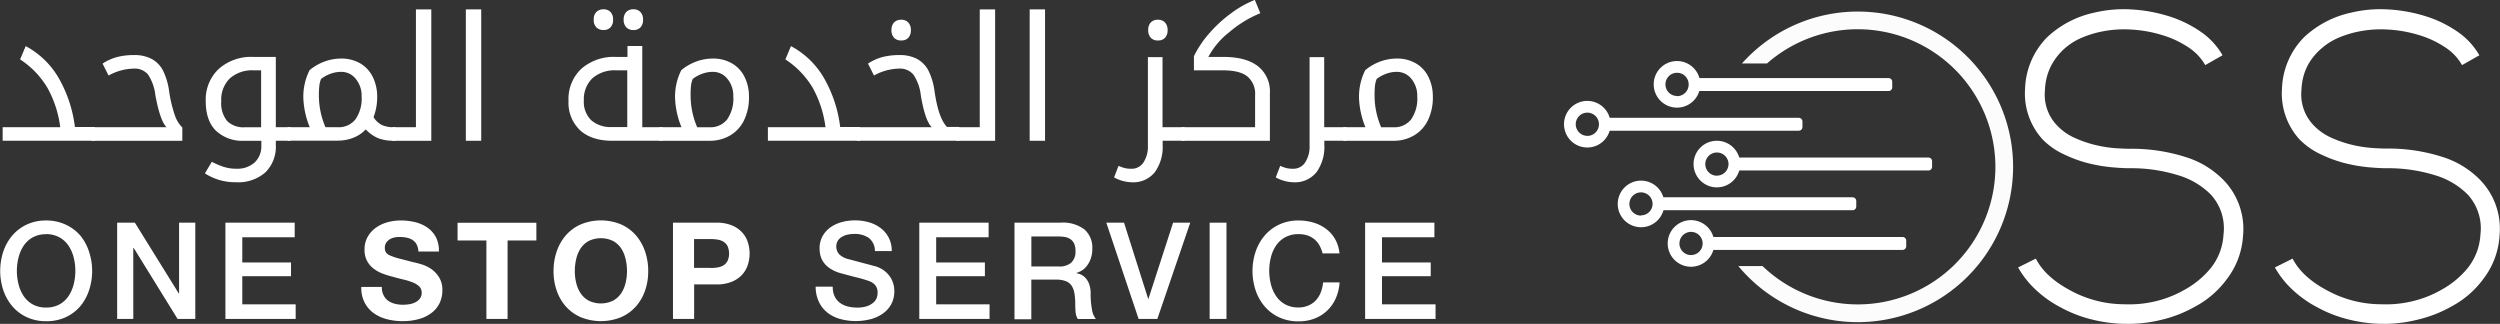 <svg id="Layer_1" data-name="Layer 1" xmlns="http://www.w3.org/2000/svg" xmlns:xlink="http://www.w3.org/1999/xlink" viewBox="0 0 564.4 73.11"><rect x="0" y="0" width="564.4" height="73.11" fill="#333333" stroke="none"/><defs><style>.cls-1{fill:none;}.cls-2{clip-path:url(#clip-path);}.cls-3{fill:#fcfcfc;}.cls-4{fill:#fff;}</style><clipPath id="clip-path" transform="translate(-9.91 -10.22)"><polygon class="cls-1" points="417.47 24.55 417.47 70.28 377.39 70.28 377.39 94.86 476.18 94.86 476.18 70.28 473.98 70.28 473.98 24.55 479.42 24.55 479.42 0.53 373.52 0.53 373.52 24.55 417.47 24.55"/></clipPath></defs><title>logo</title><g class="cls-2"><path class="cls-3" d="M429.33,82.95a35.06,35.06,0,1,1,35.06-35.06A35.1,35.1,0,0,1,429.33,82.95Zm0-66.13a31.06,31.06,0,1,0,31.06,31.06A31.1,31.1,0,0,0,429.33,16.82Z" transform="translate(-9.91 -10.22)"/></g><path class="cls-4" d="M372.42,36.82H416a0.83,0.83,0,0,1,.83.83V38.9a0.83,0.83,0,0,1-.83.83h-43.6V36.82Z" transform="translate(-9.91 -10.22)"/><path class="cls-4" d="M368.26,33a5.26,5.26,0,1,0,5.26,5.26A5.26,5.26,0,0,0,368.26,33Zm0,7.89a2.62,2.62,0,1,1,2.63-2.62A2.62,2.62,0,0,1,368.26,40.9Z" transform="translate(-9.91 -10.22)"/><path class="cls-4" d="M392.67,27.85h43.6a0.83,0.83,0,0,1,.83.83v1.26a0.83,0.83,0,0,1-.83.83h-43.6V27.85Z" transform="translate(-9.91 -10.22)"/><path class="cls-4" d="M388.51,24a5.26,5.26,0,1,0,5.26,5.26A5.26,5.26,0,0,0,388.51,24Zm0,7.89a2.62,2.62,0,1,1,2.63-2.62A2.62,2.62,0,0,1,388.51,31.93Z" transform="translate(-9.91 -10.22)"/><path class="cls-4" d="M401.67,45.79h43.6a0.83,0.83,0,0,1,.83.83v1.26a0.83,0.83,0,0,1-.83.83h-43.6V45.79Z" transform="translate(-9.91 -10.22)"/><path class="cls-4" d="M397.51,42a5.26,5.26,0,1,0,5.26,5.26A5.26,5.26,0,0,0,397.51,42Zm0,7.89a2.62,2.62,0,1,1,2.63-2.62A2.62,2.62,0,0,1,397.51,49.87Z" transform="translate(-9.91 -10.22)"/><path class="cls-4" d="M384.55,54.76h43.6a0.83,0.83,0,0,1,.83.83v1.26a0.83,0.83,0,0,1-.83.83h-43.6V54.76Z" transform="translate(-9.91 -10.22)"/><path class="cls-4" d="M380.39,51a5.26,5.26,0,1,0,5.26,5.26A5.26,5.26,0,0,0,380.39,51Zm0,7.89A2.62,2.62,0,1,1,383,56.21,2.62,2.62,0,0,1,380.39,58.84Z" transform="translate(-9.91 -10.22)"/><path class="cls-4" d="M395.83,63.72h43.6a0.83,0.83,0,0,1,.83.83v1.26a0.83,0.83,0,0,1-.83.83h-43.6V63.72Z" transform="translate(-9.91 -10.22)"/><path class="cls-4" d="M391.67,59.92a5.26,5.26,0,1,0,5.26,5.26A5.26,5.26,0,0,0,391.67,59.92Zm0,7.89a2.62,2.62,0,1,1,2.63-2.62A2.62,2.62,0,0,1,391.67,67.8Z" transform="translate(-9.91 -10.22)"/><path class="cls-4" d="M490.86,83.33a6.55,6.55,0,0,1-.8,0,5.53,5.53,0,0,0-.71,0,33.62,33.62,0,0,1-7.25-1,29,29,0,0,1-6.89-2.67,25.26,25.26,0,0,1-5.82-4.13,20.87,20.87,0,0,1-3.87-4.93l4-2q2.13,4.18,7.82,7.2a25.49,25.49,0,0,0,12.09,3.11h0.09a25.24,25.24,0,0,0,6.36-.53A24.43,24.43,0,0,0,503,75.69a20.25,20.25,0,0,0,6-4.93,13.24,13.24,0,0,0,2.89-7.6,11.27,11.27,0,0,0-2.85-9,17.33,17.33,0,0,0-7.47-4.4,35.46,35.46,0,0,0-10.94-1.56q-1.51,0-4-.22a36,36,0,0,1-5.2-.89,29.15,29.15,0,0,1-5.51-2A16.26,16.26,0,0,1,471,41.64a15.38,15.38,0,0,1-3.91-11.38,17.31,17.31,0,0,1,5-11.65A22.34,22.34,0,0,1,482.6,13.1a28.66,28.66,0,0,1,8.31-.76,35,35,0,0,1,8.4,1.47,26.49,26.49,0,0,1,7.47,3.6,16.2,16.2,0,0,1,4.89,5.29l-3.91,2.22a11.62,11.62,0,0,0-3.78-4,22,22,0,0,0-6-2.8,29.13,29.13,0,0,0-7.2-1.24,25.47,25.47,0,0,0-7.11.62,23.7,23.7,0,0,0-3.6,1.16,14.32,14.32,0,0,0-3.82,2.31,13.77,13.77,0,0,0-3.16,3.87,12.89,12.89,0,0,0-1.51,5.73,10,10,0,0,0,2.76,8,12.64,12.64,0,0,0,4.09,2.84,25.64,25.64,0,0,0,4.76,1.6,28.31,28.31,0,0,0,4.4.67q2,0.13,3,.13a40,40,0,0,1,12.76,1.87,20.37,20.37,0,0,1,8.85,5.51,15.85,15.85,0,0,1,4.09,12.36,17.74,17.74,0,0,1-3.65,9.69,21.36,21.36,0,0,1-7.2,6.22,29,29,0,0,1-7.73,3A31.5,31.5,0,0,1,490.86,83.33Z" transform="translate(-9.91 -10.22)"/><path class="cls-4" d="M548.83,83.33a6.55,6.55,0,0,1-.8,0,5.53,5.53,0,0,0-.71,0,33.62,33.62,0,0,1-7.25-1,29,29,0,0,1-6.89-2.67,25.26,25.26,0,0,1-5.82-4.13,20.87,20.87,0,0,1-3.87-4.93l4-2q2.13,4.18,7.82,7.2a25.49,25.49,0,0,0,12.09,3.11h0.09a25.24,25.24,0,0,0,6.36-.53A24.43,24.43,0,0,0,561,75.69a20.25,20.25,0,0,0,6-4.93,13.24,13.24,0,0,0,2.89-7.6,11.27,11.27,0,0,0-2.85-9,17.33,17.33,0,0,0-7.47-4.4,35.46,35.46,0,0,0-10.94-1.56q-1.51,0-4-.22a36,36,0,0,1-5.2-.89,29.15,29.15,0,0,1-5.51-2A16.26,16.26,0,0,1,529,41.64a15.38,15.38,0,0,1-3.91-11.38,17.31,17.31,0,0,1,5-11.65,22.34,22.34,0,0,1,10.49-5.51,28.66,28.66,0,0,1,8.31-.76,35,35,0,0,1,8.4,1.47,26.49,26.49,0,0,1,7.47,3.6,16.2,16.2,0,0,1,4.89,5.29l-3.91,2.22a11.62,11.62,0,0,0-3.78-4,22,22,0,0,0-6-2.8,29.13,29.13,0,0,0-7.2-1.24,25.47,25.47,0,0,0-7.11.62,23.7,23.7,0,0,0-3.6,1.16,14.32,14.32,0,0,0-3.82,2.31A13.77,13.77,0,0,0,531,24.79a12.89,12.89,0,0,0-1.51,5.73,10,10,0,0,0,2.76,8,12.64,12.64,0,0,0,4.09,2.84,25.64,25.64,0,0,0,4.76,1.6,28.31,28.31,0,0,0,4.4.67q2,0.13,3,.13a40,40,0,0,1,12.76,1.87,20.37,20.37,0,0,1,8.85,5.51,15.85,15.85,0,0,1,4.09,12.36,17.74,17.74,0,0,1-3.65,9.69,21.36,21.36,0,0,1-7.2,6.22,29,29,0,0,1-7.73,3A31.5,31.5,0,0,1,548.83,83.33Z" transform="translate(-9.91 -10.22)"/><path class="cls-4" d="M20.32,60a10.1,10.1,0,0,1,4.37.91A9.79,9.79,0,0,1,28,63.35,11,11,0,0,1,30,67a13.88,13.88,0,0,1,0,8.8A11,11,0,0,1,28,79.39a9.61,9.61,0,0,1-3.27,2.45,10.26,10.26,0,0,1-4.37.9,10.25,10.25,0,0,1-4.37-.9,9.6,9.6,0,0,1-3.27-2.45,11,11,0,0,1-2.05-3.62,13.89,13.89,0,0,1,0-8.8,11,11,0,0,1,2.05-3.62A9.78,9.78,0,0,1,16,60.89,10.1,10.1,0,0,1,20.32,60Zm0,3.1a6.09,6.09,0,0,0-3,.7,5.88,5.88,0,0,0-2.05,1.87,8.44,8.44,0,0,0-1.17,2.66,12.37,12.37,0,0,0,0,6.09,8.43,8.43,0,0,0,1.17,2.66,5.87,5.87,0,0,0,2.05,1.87,6.08,6.08,0,0,0,3,.7,6.09,6.09,0,0,0,3-.7,5.88,5.88,0,0,0,2.05-1.87,8.46,8.46,0,0,0,1.17-2.66,12.37,12.37,0,0,0,0-6.09,8.46,8.46,0,0,0-1.17-2.66,5.89,5.89,0,0,0-2.05-1.87A6.09,6.09,0,0,0,20.32,63.08Z" transform="translate(-9.91 -10.22)"/><path class="cls-4" d="M36.36,60.49h4l9.92,16h0.06v-16H54V82.22H50l-9.89-16H40v16H36.36V60.49Z" transform="translate(-9.91 -10.22)"/><path class="cls-4" d="M60.8,60.49H76.44v3.29H64.61v5.69h11v3.1h-11v6.36H76.66v3.29H60.8V60.49Z" transform="translate(-9.91 -10.22)"/><path class="cls-4" d="M96.5,76.86a3.44,3.44,0,0,0,1,1.23,4.54,4.54,0,0,0,1.54.7,7.28,7.28,0,0,0,1.83.23,9.48,9.48,0,0,0,1.37-.11,4.76,4.76,0,0,0,1.37-.41,3,3,0,0,0,1.07-.84,2.1,2.1,0,0,0,.43-1.35,1.91,1.91,0,0,0-.56-1.43,4.47,4.47,0,0,0-1.48-.91,14.72,14.72,0,0,0-2.07-.64q-1.16-.27-2.34-0.61A20.69,20.69,0,0,1,96.32,72a8.14,8.14,0,0,1-2.07-1.14,5.38,5.38,0,0,1-1.48-1.75,5.31,5.31,0,0,1-.56-2.54,5.69,5.69,0,0,1,.72-2.91,6.47,6.47,0,0,1,1.87-2.05,8.16,8.16,0,0,1,2.62-1.22,11.16,11.16,0,0,1,2.92-.4,13.84,13.84,0,0,1,3.27.38,8.18,8.18,0,0,1,2.79,1.23,6.24,6.24,0,0,1,1.93,2.18A6.68,6.68,0,0,1,109,67h-4.63a3.85,3.85,0,0,0-.41-1.61,2.69,2.69,0,0,0-.93-1,3.94,3.94,0,0,0-1.32-.52,8.18,8.18,0,0,0-1.63-.15,5.6,5.6,0,0,0-1.16.12,3.11,3.11,0,0,0-1.05.43,2.64,2.64,0,0,0-.78.76,2,2,0,0,0-.3,1.16,2,2,0,0,0,.24,1,2.17,2.17,0,0,0,1,.73,12.23,12.23,0,0,0,2,.67l3.3,0.85q0.61,0.12,1.69.44a8.11,8.11,0,0,1,2.15,1A6.5,6.5,0,0,1,109,72.77a5.33,5.33,0,0,1,.78,3,6.65,6.65,0,0,1-.58,2.77,6,6,0,0,1-1.72,2.21,8.27,8.27,0,0,1-2.83,1.45,13.39,13.39,0,0,1-3.91.52,13.74,13.74,0,0,1-3.48-.44,8.75,8.75,0,0,1-3-1.38,6.83,6.83,0,0,1-2.05-2.4A7.17,7.17,0,0,1,91.48,75h4.63A4,4,0,0,0,96.5,76.86Z" transform="translate(-9.91 -10.22)"/><path class="cls-4" d="M113.21,64.51v-4H131v4H124.5V82.22h-4.78V64.51h-6.51Z" transform="translate(-9.91 -10.22)"/><path class="cls-4" d="M135.61,66.93a10.86,10.86,0,0,1,2.1-3.64,9.6,9.6,0,0,1,3.36-2.43,11.9,11.9,0,0,1,9,0,9.64,9.64,0,0,1,3.35,2.43,10.86,10.86,0,0,1,2.1,3.64,13.58,13.58,0,0,1,.73,4.52,13.13,13.13,0,0,1-.73,4.43,10.57,10.57,0,0,1-2.1,3.58,9.65,9.65,0,0,1-3.35,2.39,12.09,12.09,0,0,1-9,0,9.61,9.61,0,0,1-3.36-2.39,10.57,10.57,0,0,1-2.1-3.58,13.12,13.12,0,0,1-.73-4.43A13.57,13.57,0,0,1,135.61,66.93ZM140,74.11a7.19,7.19,0,0,0,1,2.33,5.22,5.22,0,0,0,1.83,1.66,6.32,6.32,0,0,0,5.48,0,5.22,5.22,0,0,0,1.83-1.66,7.18,7.18,0,0,0,1-2.33,11,11,0,0,0,.32-2.66,11.88,11.88,0,0,0-.32-2.77,7.33,7.33,0,0,0-1-2.39,5.17,5.17,0,0,0-1.83-1.67,6.32,6.32,0,0,0-5.48,0A5.17,5.17,0,0,0,141,66.29a7.34,7.34,0,0,0-1,2.39,11.9,11.9,0,0,0-.32,2.77A11.07,11.07,0,0,0,140,74.11Z" transform="translate(-9.91 -10.22)"/><path class="cls-4" d="M171.62,60.49a9.06,9.06,0,0,1,3.47.59,6.49,6.49,0,0,1,2.33,1.57,6,6,0,0,1,1.31,2.22,8.31,8.31,0,0,1,0,5.16,6,6,0,0,1-1.31,2.24,6.48,6.48,0,0,1-2.33,1.57,9,9,0,0,1-3.47.59h-5v7.79h-4.78V60.49h9.8Zm-1.31,10.23a10,10,0,0,0,1.58-.12,3.68,3.68,0,0,0,1.34-.47,2.57,2.57,0,0,0,.93-1,4.18,4.18,0,0,0,0-3.35,2.57,2.57,0,0,0-.93-1,3.69,3.69,0,0,0-1.34-.47,10.08,10.08,0,0,0-1.58-.12h-3.71v6.51h3.71Z" transform="translate(-9.91 -10.22)"/><path class="cls-4" d="M197.91,75a4.86,4.86,0,0,0,.43,2.13,3.85,3.85,0,0,0,1.19,1.45,5.05,5.05,0,0,0,1.75.82,8.46,8.46,0,0,0,2.15.26,6.89,6.89,0,0,0,2.13-.29A4.31,4.31,0,0,0,207,78.6a2.7,2.7,0,0,0,.79-1,3.14,3.14,0,0,0,.24-1.2,2.6,2.6,0,0,0-.56-1.84,3.22,3.22,0,0,0-1.23-.84,25.83,25.83,0,0,0-2.69-.81q-1.54-.38-3.79-1a8.12,8.12,0,0,1-2.33-1,5.55,5.55,0,0,1-1.48-1.32,4.65,4.65,0,0,1-.78-1.55,6.24,6.24,0,0,1-.23-1.67,5.66,5.66,0,0,1,.68-2.85,6.09,6.09,0,0,1,1.81-2A8,8,0,0,1,200,60.35a11.21,11.21,0,0,1,2.89-.38,11.38,11.38,0,0,1,3.21.44,7.93,7.93,0,0,1,2.65,1.32,6.28,6.28,0,0,1,2.48,5.17h-3.8a3.67,3.67,0,0,0-1.43-3,5.68,5.68,0,0,0-3.26-.87,7.12,7.12,0,0,0-1.37.14,4.35,4.35,0,0,0-1.28.46,2.8,2.8,0,0,0-1,.87,2.65,2.65,0,0,0,.33,3.18,4.62,4.62,0,0,0,1.87,1l1,0.26,1.87,0.5,2,0.53,1.42,0.38a6.36,6.36,0,0,1,1.86.91,5.87,5.87,0,0,1,1.32,1.32,5.49,5.49,0,0,1,.79,1.6,5.86,5.86,0,0,1,.26,1.7,6.15,6.15,0,0,1-.75,3.12,6.33,6.33,0,0,1-2,2.12,8.53,8.53,0,0,1-2.77,1.2,13.24,13.24,0,0,1-3.17.38,13,13,0,0,1-3.5-.46,8.19,8.19,0,0,1-2.86-1.4,6.84,6.84,0,0,1-1.95-2.42,8.05,8.05,0,0,1-.76-3.48h3.8Z" transform="translate(-9.91 -10.22)"/><path class="cls-4" d="M217.45,60.49H233.1v3.29H221.26v5.69h11v3.1h-11v6.36h12.05v3.29H217.45V60.49Z" transform="translate(-9.91 -10.22)"/><path class="cls-4" d="M238.94,60.49h10.38A8.05,8.05,0,0,1,254.71,62a5.41,5.41,0,0,1,1.8,4.32,6.31,6.31,0,0,1-.46,2.57A5.6,5.6,0,0,1,255,70.58a4.15,4.15,0,0,1-1.2.9q-0.59.27-.87,0.37V71.9a3.89,3.89,0,0,1,1,.3A3.11,3.11,0,0,1,255,73a4.25,4.25,0,0,1,.81,1.38,6.13,6.13,0,0,1,.32,2.13,19.27,19.27,0,0,0,.29,3.49,4.58,4.58,0,0,0,.9,2.24h-4.08a3.53,3.53,0,0,1-.5-1.55q-0.08-.85-0.08-1.64a15.64,15.64,0,0,0-.18-2.57,4.49,4.49,0,0,0-.67-1.8,2.84,2.84,0,0,0-1.32-1,5.84,5.84,0,0,0-2.15-.33h-5.6v8.95h-3.8V60.49Zm3.8,9.89H249a4,4,0,0,0,2.77-.87,3.36,3.36,0,0,0,.94-2.6,4,4,0,0,0-.3-1.69,2.46,2.46,0,0,0-.84-1,3.08,3.08,0,0,0-1.22-.49,8.08,8.08,0,0,0-1.42-.12h-6.18v6.79Z" transform="translate(-9.91 -10.22)"/><path class="cls-4" d="M259.67,60.49h4l5.45,17.2h0.06l5.57-17.2h3.87l-7.43,21.73h-4.23Z" transform="translate(-9.91 -10.22)"/><path class="cls-4" d="M283,60.49h3.8V82.22H283V60.49Z" transform="translate(-9.91 -10.22)"/><path class="cls-4" d="M308.49,67.4a7.75,7.75,0,0,0-.67-1.73,4.81,4.81,0,0,0-1.1-1.37,4.88,4.88,0,0,0-1.57-.9,6.21,6.21,0,0,0-2.08-.32,6.09,6.09,0,0,0-3,.7A5.88,5.88,0,0,0,298,65.65a8.44,8.44,0,0,0-1.17,2.66,12.37,12.37,0,0,0,0,6.09A8.43,8.43,0,0,0,298,77.06a5.87,5.87,0,0,0,2.05,1.87,6.08,6.08,0,0,0,3,.7,5.4,5.4,0,0,0,2.25-.44A5,5,0,0,0,307,78a5.73,5.73,0,0,0,1.1-1.81,8.69,8.69,0,0,0,.52-2.22h3.71a10.3,10.3,0,0,1-.84,3.56,8.73,8.73,0,0,1-1.93,2.79,8.54,8.54,0,0,1-2.86,1.81,9.92,9.92,0,0,1-3.62.64,10.25,10.25,0,0,1-4.37-.9,9.6,9.6,0,0,1-3.27-2.45,11,11,0,0,1-2.05-3.62,13.89,13.89,0,0,1,0-8.8,11,11,0,0,1,2.05-3.62,9.78,9.78,0,0,1,3.27-2.47,10.1,10.1,0,0,1,4.37-.91,11.52,11.52,0,0,1,3.44.5,8.9,8.9,0,0,1,2.85,1.46,7.59,7.59,0,0,1,2,2.33,8.11,8.11,0,0,1,.94,3.13h-3.8Z" transform="translate(-9.91 -10.22)"/><path class="cls-4" d="M318.1,60.49h15.64v3.29H321.91v5.69h11v3.1h-11v6.36H334v3.29H318.1V60.49Z" transform="translate(-9.91 -10.22)"/><path class="cls-4" d="M10.51,38.94h13A24.6,24.6,0,0,0,20.59,30a19.69,19.69,0,0,0-6.14-6.37l1.26-3a18.91,18.91,0,0,1,7.33,7,29.29,29.29,0,0,1,3.78,11.26h4.35a0.15,0.15,0,0,1,.19.15V41.8a0.17,0.17,0,0,1-.19.19H10.51v-3Z" transform="translate(-9.91 -10.22)"/><path class="cls-4" d="M30.77,42a0.17,0.17,0,0,1-.19-0.19V39.09a0.15,0.15,0,0,1,.19-0.15H47.5Q46.07,37.51,45,31.79a10.69,10.69,0,0,0-1.66-4.73,3.93,3.93,0,0,0-3.26-1.35,12.11,12.11,0,0,0-5.66,1.56l-1.35-2.69a11.11,11.11,0,0,1,3.38-1.51,15.34,15.34,0,0,1,3.67-.42,8.36,8.36,0,0,1,4,.86,6.29,6.29,0,0,1,2.54,2.54,14.91,14.91,0,0,1,1.44,4.83,29.61,29.61,0,0,0,1.29,5.38A6.93,6.93,0,0,0,51.07,39v3H30.77Z" transform="translate(-9.91 -10.22)"/><path class="cls-4" d="M72.18,42.92a8.15,8.15,0,0,1-2.35,6.21,9.31,9.31,0,0,1-6.66,2.23,12.53,12.53,0,0,1-7-2l1.56-2.61a17.27,17.27,0,0,0,2.59,1.11,9.25,9.25,0,0,0,3,.45A5.82,5.82,0,0,0,67.4,46.9a5,5,0,0,0,1.51-3.78V42H65.07a8.68,8.68,0,0,1-6.43-2.29q-2.28-2.29-2.28-6.61a9.51,9.51,0,0,1,2.92-7.31,11,11,0,0,1,7.79-2.72h5.11V38.94h3.2a0.15,0.15,0,0,1,.19.15V41.8a0.17,0.17,0,0,1-.19.19h-3.2v0.93Zm-3.32-4V26.1H67.19a7.55,7.55,0,0,0-5.4,1.83,6.72,6.72,0,0,0-1.93,5.13,6.39,6.39,0,0,0,1.32,4.47,5.23,5.23,0,0,0,4,1.42h3.68Z" transform="translate(-9.91 -10.22)"/><path class="cls-4" d="M75,42a0.17,0.17,0,0,1-.19-0.19V39.09A0.15,0.15,0,0,1,75,38.94h4.84a19,19,0,0,1-1.45-6.67,13.32,13.32,0,0,1,1.41-6.21,11.32,11.32,0,0,1,3.28-1.91,10.71,10.71,0,0,1,3.85-.71,8.36,8.36,0,0,1,4.29,1.08,7.15,7.15,0,0,1,2.84,3.06,9.92,9.92,0,0,1,1,4.5,12.51,12.51,0,0,1-.82,4.59,4.78,4.78,0,0,0,1.88,1.77,6.4,6.4,0,0,0,2.73.5H99c0.14,0,.21.05,0.21,0.15V41.8A0.18,0.18,0,0,1,99,42H98.85a9.77,9.77,0,0,1-3.54-.57,8.07,8.07,0,0,1-2.82-2,7.68,7.68,0,0,1-2.89,1.92,9.7,9.7,0,0,1-3.44.62H75ZM81.9,31.6a18.2,18.2,0,0,0,1.49,7.34h2.76a4.79,4.79,0,0,0,4-1.77A8.16,8.16,0,0,0,91.55,32a6,6,0,0,0-1.34-4,4.16,4.16,0,0,0-3.27-1.56,7,7,0,0,0-2.43.44,7.87,7.87,0,0,0-2.12,1.16,6,6,0,0,0-.4,1.67Q81.9,30.57,81.9,31.6Z" transform="translate(-9.91 -10.22)"/><path class="cls-4" d="M98.66,42a0.17,0.17,0,0,1-.19-0.19V39.09a0.15,0.15,0,0,1,.19-0.15h5.15V12.34h3.47V42H98.66Z" transform="translate(-9.91 -10.22)"/><path class="cls-4" d="M115.08,12.34h3.47V42h-3.47V12.34Z" transform="translate(-9.91 -10.22)"/><path class="cls-4" d="M148.17,42q-4.69,0-7.3-2.37A8.52,8.52,0,0,1,138.26,33a9.35,9.35,0,0,1,2.9-7.26A11.11,11.11,0,0,1,149,23.07h2.57V20.61h3.34V38.94h4.44a0.15,0.15,0,0,1,.19.15V41.8a0.17,0.17,0,0,1-.19.19H148.17Zm3.35-3V26.1h-2.46a7.61,7.61,0,0,0-5.42,1.8,6.58,6.58,0,0,0-1.92,5,5.79,5.79,0,0,0,1.66,4.46,6.65,6.65,0,0,0,4.71,1.54h3.43ZM146.15,17a2.29,2.29,0,0,1-1.55-.55,2.25,2.25,0,0,1-.64-1.79,2.25,2.25,0,0,1,.64-1.79,2.29,2.29,0,0,1,1.55-.55,2.12,2.12,0,0,1,1.58.6,2.39,2.39,0,0,1,.59,1.74,2.41,2.41,0,0,1-.58,1.73A2.09,2.09,0,0,1,146.15,17Zm6.75,0a2.12,2.12,0,0,1-1.6-.61,2.39,2.39,0,0,1-.59-1.73,2.41,2.41,0,0,1,.58-1.73,2.12,2.12,0,0,1,1.61-.61,2.06,2.06,0,0,1,1.62.64,2.46,2.46,0,0,1,.57,1.71,2.46,2.46,0,0,1-.57,1.71A2.06,2.06,0,0,1,152.9,17Z" transform="translate(-9.91 -10.22)"/><path class="cls-4" d="M158.92,42a0.17,0.17,0,0,1-.19-0.19V39.09a0.15,0.15,0,0,1,.19-0.15h4.84a19,19,0,0,1-1.45-6.67,13.32,13.32,0,0,1,1.41-6.21A11.32,11.32,0,0,1,167,24.15a10.71,10.71,0,0,1,3.85-.71,8.36,8.36,0,0,1,4.29,1.08A7.15,7.15,0,0,1,178,27.58a9.92,9.92,0,0,1,1,4.5,11.72,11.72,0,0,1-1.12,5.3,8,8,0,0,1-3.14,3.42A9,9,0,0,1,170.07,42H158.92Zm6.9-10.39a18.2,18.2,0,0,0,1.49,7.34h2.76a4.79,4.79,0,0,0,4-1.77A8.16,8.16,0,0,0,175.46,32a6,6,0,0,0-1.34-4,4.16,4.16,0,0,0-3.27-1.56,7,7,0,0,0-2.43.44,7.87,7.87,0,0,0-2.12,1.16,6,6,0,0,0-.4,1.67Q165.82,30.57,165.82,31.6Z" transform="translate(-9.91 -10.22)"/><path class="cls-4" d="M183.27,38.94h13A24.6,24.6,0,0,0,193.36,30a19.69,19.69,0,0,0-6.14-6.37l1.26-3a18.91,18.91,0,0,1,7.33,7,29.29,29.29,0,0,1,3.78,11.26h4.35a0.15,0.15,0,0,1,.19.15V41.8a0.17,0.17,0,0,1-.19.19H183.27v-3Z" transform="translate(-9.91 -10.22)"/><path class="cls-4" d="M203.53,42a0.17,0.17,0,0,1-.19-0.19V39.09a0.15,0.15,0,0,1,.19-0.15h16.73q-1.51-1.51-2.46-7.15a10.52,10.52,0,0,0-1.66-4.7,3.93,3.93,0,0,0-3.26-1.38,12.11,12.11,0,0,0-5.66,1.56l-1.35-2.69a11.11,11.11,0,0,1,3.38-1.51,15.34,15.34,0,0,1,3.67-.42,8.36,8.36,0,0,1,4,.86,6.29,6.29,0,0,1,2.54,2.54,14.91,14.91,0,0,1,1.44,4.83q0.9,6.12,2.82,8h2.61a0.15,0.15,0,0,1,.19.15V41.8a0.17,0.17,0,0,1-.19.19H203.53Zm9.83-22.64a2.12,2.12,0,0,1-1.6-.61,2.39,2.39,0,0,1-.59-1.73,2.42,2.42,0,0,1,.58-1.73,2.12,2.12,0,0,1,1.61-.61,2.06,2.06,0,0,1,1.62.64,2.46,2.46,0,0,1,.57,1.71,2.46,2.46,0,0,1-.57,1.71A2.06,2.06,0,0,1,213.37,19.35Z" transform="translate(-9.91 -10.22)"/><path class="cls-4" d="M225.95,42a0.17,0.17,0,0,1-.19-0.19V39.09a0.15,0.15,0,0,1,.19-0.15h5.15V12.34h3.47V42h-8.61Z" transform="translate(-9.91 -10.22)"/><path class="cls-4" d="M242.37,12.34h3.47V42h-3.47V12.34Z" transform="translate(-9.91 -10.22)"/><path class="cls-4" d="M272.39,42v0.93a9.69,9.69,0,0,1-1.79,6.19,6.22,6.22,0,0,1-5.17,2.25,8.65,8.65,0,0,1-4-1.1l1-2.61a8.16,8.16,0,0,0,1.56.54,6.71,6.71,0,0,0,1.33.12,3.16,3.16,0,0,0,2.74-1.43,6.5,6.5,0,0,0,1-3.77v-20h3.3V38.94h4.82c0.14,0,.21.05,0.21,0.15V41.8a0.18,0.18,0,0,1-.21.19h-4.82Zm-1.07-22.64a2.12,2.12,0,0,1-1.6-.61,2.39,2.39,0,0,1-.59-1.73,2.41,2.41,0,0,1,.58-1.73,2.12,2.12,0,0,1,1.61-.61,2.06,2.06,0,0,1,1.62.64,2.46,2.46,0,0,1,.57,1.71,2.46,2.46,0,0,1-.57,1.71A2.06,2.06,0,0,1,271.32,19.35Z" transform="translate(-9.91 -10.22)"/><path class="cls-4" d="M276.83,42a0.17,0.17,0,0,1-.19-0.19V39.09a0.15,0.15,0,0,1,.19-0.15h16.43V31.76a5.11,5.11,0,0,0-1.75-4.29q-1.75-1.37-5.43-1.37h-6.63V22.91a23.17,23.17,0,0,1,3.47-5.17,29.64,29.64,0,0,1,4.95-4.54,23.24,23.24,0,0,1,5.33-3l1.24,3a25.61,25.61,0,0,0-7,4.28,17.46,17.46,0,0,0-4.73,5.59h3.39q5.11,0,7.8,2.1a7.18,7.18,0,0,1,2.7,6V42H276.83Z" transform="translate(-9.91 -10.22)"/><path class="cls-4" d="M308.89,42v0.93a9.69,9.69,0,0,1-1.79,6.19,6.22,6.22,0,0,1-5.17,2.25,8.65,8.65,0,0,1-4-1.1l1-2.61a8.16,8.16,0,0,0,1.56.54,6.71,6.71,0,0,0,1.33.12,3.16,3.16,0,0,0,2.74-1.43,6.5,6.5,0,0,0,1-3.77v-20h3.3V38.94h4.82c0.14,0,.21.05,0.21,0.15V41.8a0.18,0.18,0,0,1-.21.19h-4.82Z" transform="translate(-9.91 -10.22)"/><path class="cls-4" d="M313.33,42a0.17,0.17,0,0,1-.19-0.19V39.09a0.15,0.15,0,0,1,.19-0.15h4.84a19,19,0,0,1-1.45-6.67,13.32,13.32,0,0,1,1.41-6.21,11.32,11.32,0,0,1,3.28-1.91,10.71,10.71,0,0,1,3.85-.71,8.36,8.36,0,0,1,4.29,1.08,7.15,7.15,0,0,1,2.84,3.06,9.92,9.92,0,0,1,1,4.5,11.72,11.72,0,0,1-1.12,5.3,8,8,0,0,1-3.14,3.42A9,9,0,0,1,324.48,42H313.33Zm6.9-10.39a18.2,18.2,0,0,0,1.49,7.34h2.76a4.79,4.79,0,0,0,4-1.77A8.16,8.16,0,0,0,329.87,32a6,6,0,0,0-1.34-4,4.16,4.16,0,0,0-3.27-1.56,7,7,0,0,0-2.43.44,7.87,7.87,0,0,0-2.12,1.16,6,6,0,0,0-.4,1.67Q320.23,30.57,320.23,31.6Z" transform="translate(-9.91 -10.22)"/></svg>